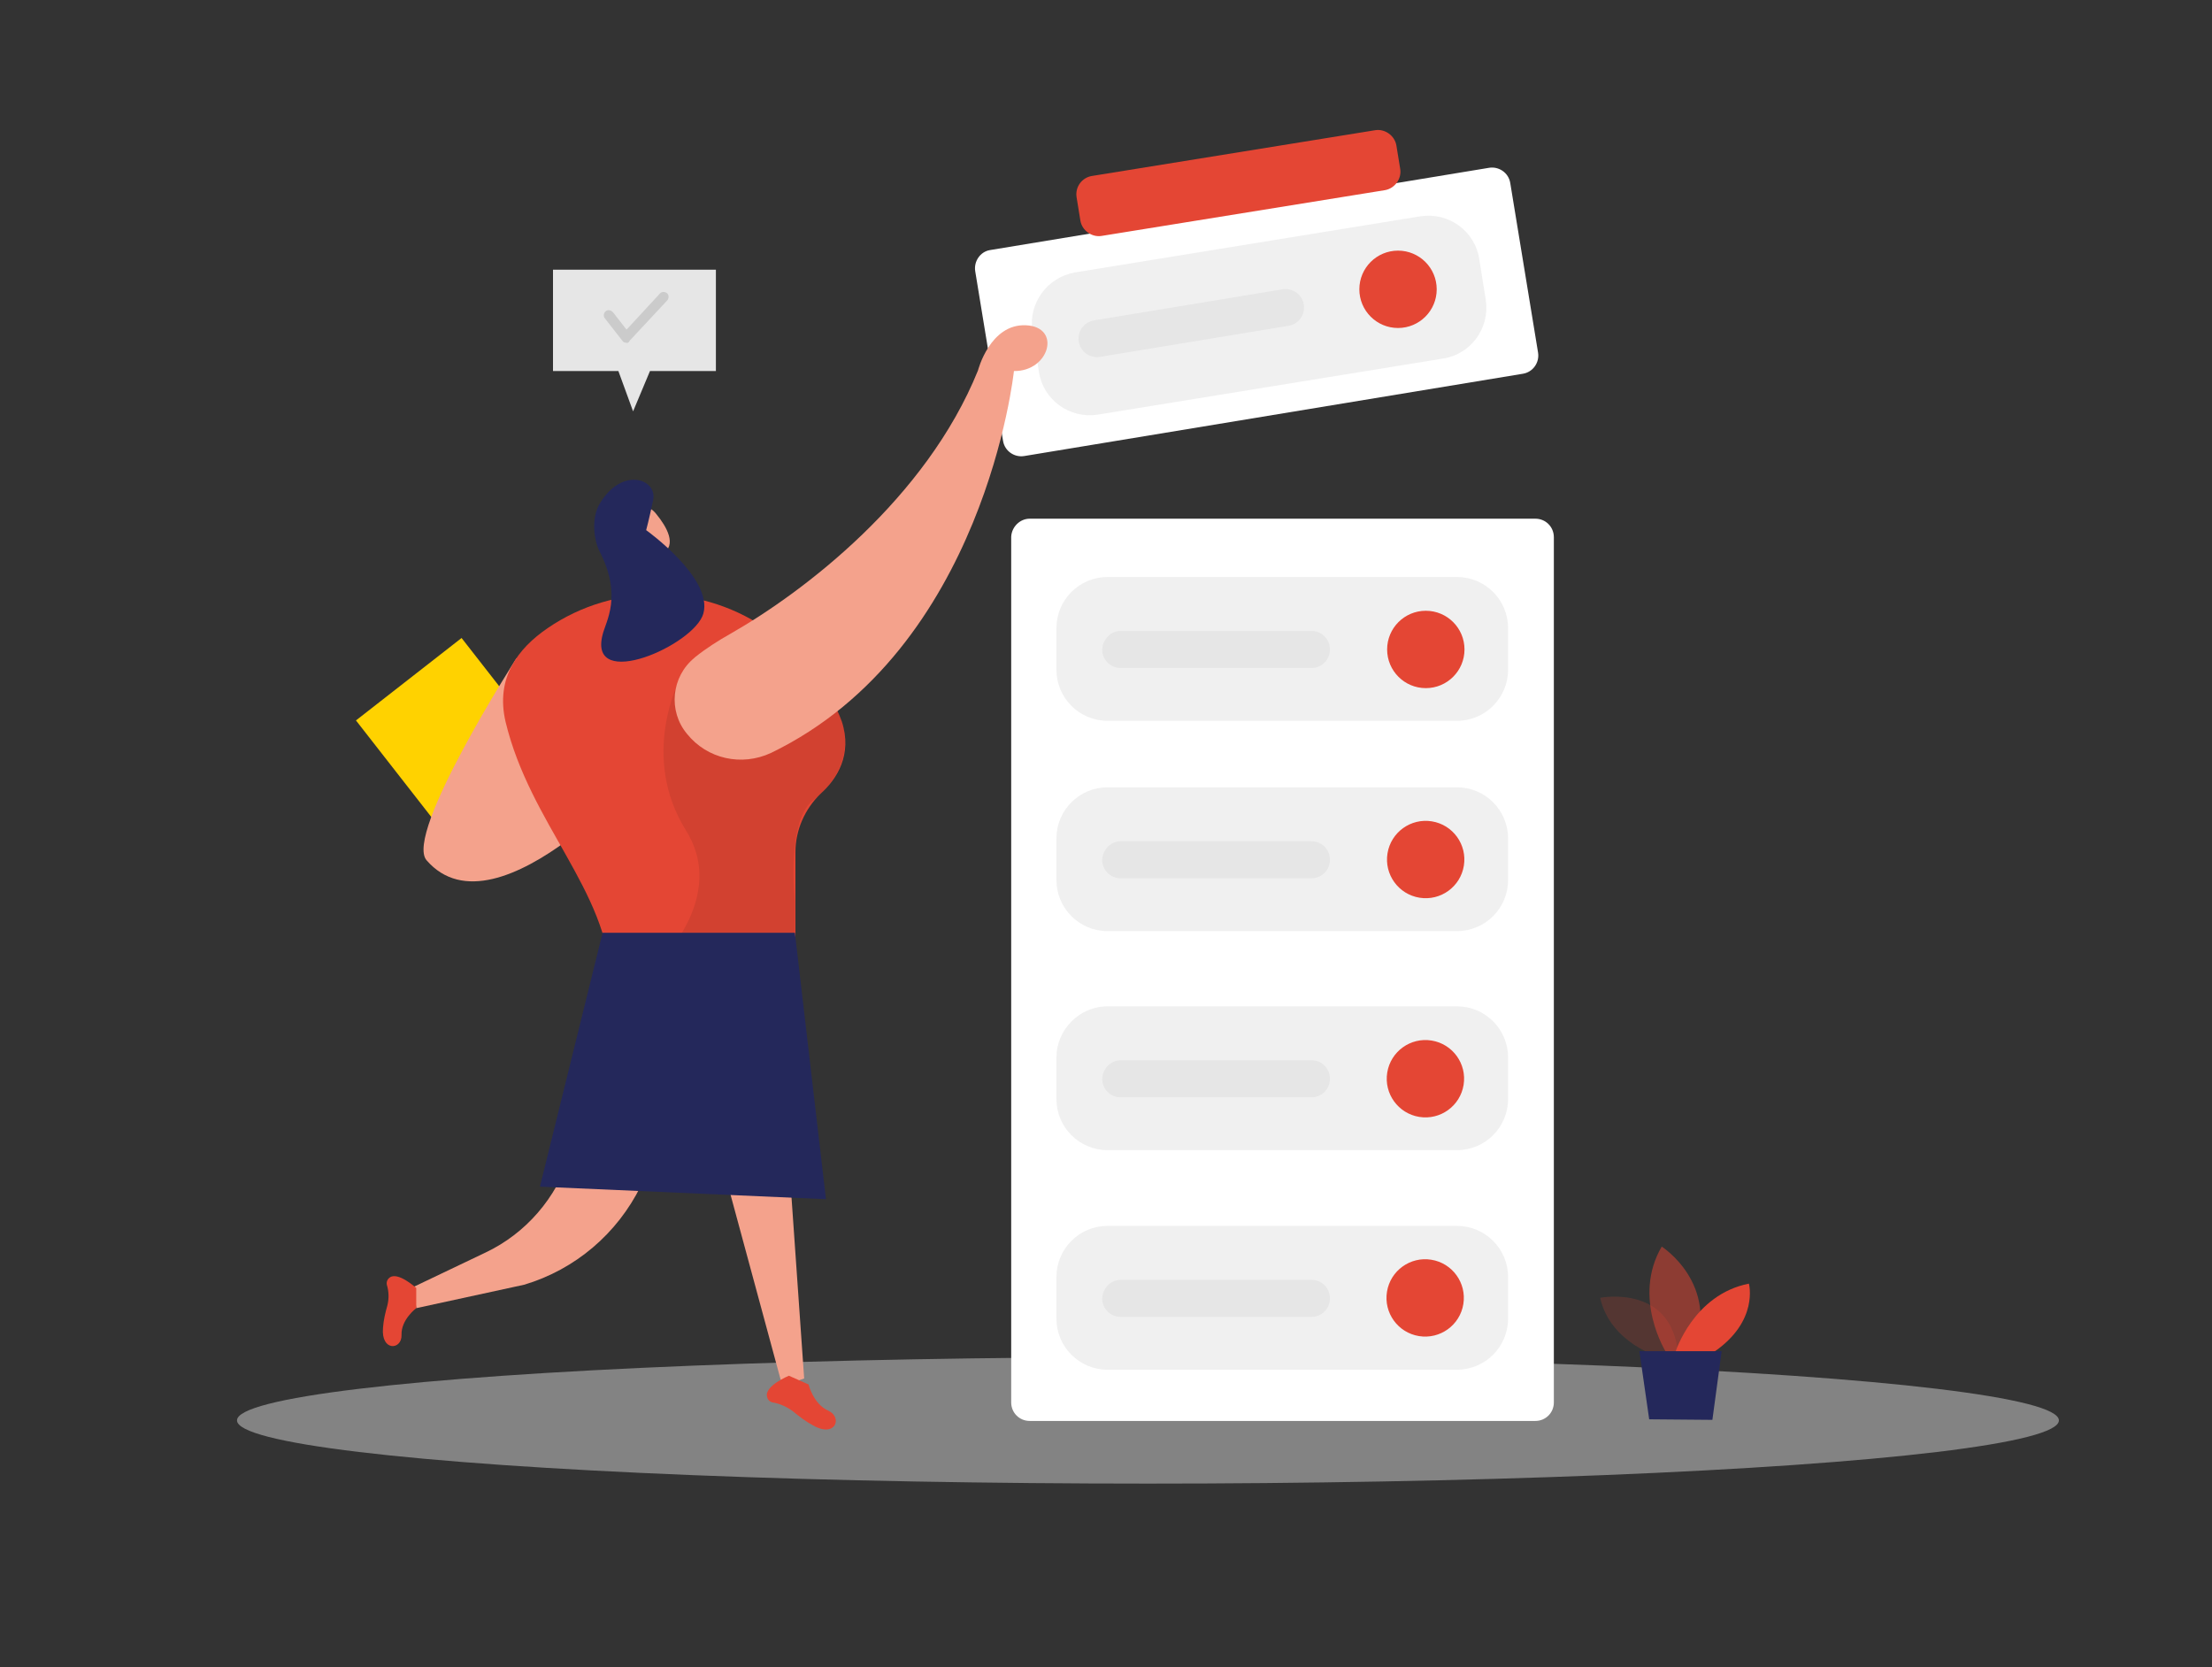 <?xml version="1.0" encoding="utf-8"?>
<!-- Generator: Adobe Illustrator 23.0.0, SVG Export Plug-In . SVG Version: 6.00 Build 0)  -->
<svg version="1.1" id="Layer_1" xmlns="http://www.w3.org/2000/svg" xmlns:xlink="http://www.w3.org/1999/xlink" x="0px" y="0px"
	 viewBox="0 0 406 306" style="enable-background:new 0 0 406 306;" xml:space="preserve">
<rect x="0" y="0" width="406" height="306" fill="#333333" stroke="none"/>
<style type="text/css">
	.st0{opacity:0.45;fill:#E6E6E6;enable-background:new    ;}
	.st1{fill:#F4A28C;}
	.st2{opacity:0.19;fill:#E44634;enable-background:new    ;}
	.st3{opacity:0.51;fill:#E44634;enable-background:new    ;}
	.st4{fill:#E44634;}
	.st5{fill:#24285B;}
	.st6{fill:#FFFFFF;}
	.st7{opacity:7.000000e-02;fill:#242426;enable-background:new    ;}
	.st8{fill:#E6E6E6;}
	.st9{fill:#FFD200;}
	.st10{opacity:8.000000e-02;enable-background:new    ;}
	.st11{opacity:0.12;enable-background:new    ;}
</style>
<ellipse class="st0" cx="210.7" cy="260.7" rx="167.2" ry="11.6"/>
<path class="st1" d="M113.6,183.4l-9,28.7c-2.5,7.8-8.1,14.3-15.5,17.8l-13.2,6.3l0.5,3.9l19.8-4.3c9.4-2.8,17.1-9.4,21.4-18.1
	l13.9-28.7L113.6,183.4z"/>
<path class="st2" d="M304.7,249.1c0,0-9.1-2.5-11-10.9c0,0,14-2.8,14.4,11.7L304.7,249.1z"/>
<path class="st3" d="M305.8,248.2c0,0-6.3-10-0.8-19.4c0,0,10.7,6.8,5.9,19.4L305.8,248.2z"/>
<path class="st4" d="M307.5,248.2c0,0,3.3-10.6,13.5-12.6c0,0,1.9,6.9-6.5,12.6L307.5,248.2z"/>
<polygon class="st5" points="300.9,248 302.7,260.5 314.3,260.6 316,248 "/>
<path class="st6" d="M189,95.2h92.8c1.9,0,3.4,1.5,3.4,3.4v158.8c0,1.9-1.5,3.4-3.4,3.4H189c-1.9,0-3.4-1.5-3.4-3.4V98.5
	C185.7,96.7,187.2,95.2,189,95.2z"/>
<path class="st6" d="M181.7,45.9l91.6-15.1c1.8-0.3,3.6,0.9,3.9,2.8l5.1,31.1c0.3,1.8-0.9,3.6-2.8,3.9L188,83.7
	c-1.8,0.3-3.6-0.9-3.9-2.8L179,49.8C178.7,48,179.9,46.2,181.7,45.9z"/>
<path class="st4" d="M200.4,32.3l52-8.4c1.8-0.3,3.6,1,3.9,2.8L257,31c0.3,1.8-1,3.6-2.8,3.9l-52,8.4c-1.8,0.3-3.6-1-3.9-2.8
	l-0.7-4.3C197.3,34.3,198.6,32.6,200.4,32.3z"/>
<path class="st7" d="M203.3,144.5h64.1c5.2,0,9.4,4.2,9.4,9.4v7.6c0,5.2-4.2,9.4-9.4,9.4h-64.1c-5.2,0-9.4-4.2-9.4-9.4v-7.6
	C193.9,148.7,198.1,144.5,203.3,144.5z"/>
<ellipse transform="matrix(0.16 -0.987 0.987 0.16 64.055 390.808)" class="st4" cx="261.7" cy="157.8" rx="7.1" ry="7.1"/>
<path class="st8" d="M205.7,154.4h35c1.9,0,3.4,1.5,3.4,3.4v0c0,1.9-1.5,3.4-3.4,3.4h-35c-1.9,0-3.4-1.5-3.4-3.4v0
	C202.4,155.9,203.9,154.4,205.7,154.4z"/>
<path class="st7" d="M203.3,105.9h64.1c5.2,0,9.4,4.2,9.4,9.4v7.6c0,5.2-4.2,9.4-9.4,9.4h-64.1c-5.2,0-9.4-4.2-9.4-9.4v-7.6
	C193.9,110.1,198.1,105.9,203.3,105.9z"/>
<circle class="st4" cx="261.7" cy="119.2" r="7.1"/>
<path class="st8" d="M205.7,115.8h35c1.9,0,3.4,1.5,3.4,3.4v0c0,1.9-1.5,3.4-3.4,3.4h-35c-1.9,0-3.4-1.5-3.4-3.4v0
	C202.4,117.3,203.9,115.8,205.7,115.8z"/>
<path class="st7" d="M197.3,50l63.4-10.3c5.2-0.8,10,2.7,10.8,7.8l1.2,7.5c0.8,5.2-2.7,10-7.8,10.8l-63.4,10.3
	c-5.2,0.8-10-2.7-10.8-7.8l-1.2-7.5C188.7,55.7,192.2,50.9,197.3,50z"/>
<circle class="st4" cx="256.6" cy="53.1" r="7.1"/>
<path class="st8" d="M200.8,58.8l34.6-5.7c1.8-0.3,3.6,0.9,3.9,2.8v0c0.3,1.8-0.9,3.6-2.8,3.9l-34.6,5.7c-1.8,0.3-3.6-0.9-3.9-2.8
	l0,0C197.7,60.8,199,59.1,200.8,58.8z"/>
<path class="st7" d="M203.3,184.7h64.1c5.2,0,9.4,4.2,9.4,9.4v7.6c0,5.2-4.2,9.4-9.4,9.4h-64.1c-5.2,0-9.4-4.2-9.4-9.4v-7.6
	C193.9,189,198.1,184.7,203.3,184.7z"/>
<ellipse transform="matrix(0.16 -0.987 0.987 0.16 24.33 424.606)" class="st4" cx="261.7" cy="198" rx="7.1" ry="7.1"/>
<path class="st8" d="M205.7,194.6h35c1.9,0,3.4,1.5,3.4,3.4v0c0,1.9-1.5,3.4-3.4,3.4h-35c-1.9,0-3.4-1.5-3.4-3.4v0
	C202.4,196.1,203.9,194.6,205.7,194.6z"/>
<path class="st7" d="M203.3,225h64.1c5.2,0,9.4,4.2,9.4,9.4v7.6c0,5.2-4.2,9.4-9.4,9.4h-64.1c-5.2,0-9.4-4.2-9.4-9.4v-7.6
	C193.9,229.2,198.1,225,203.3,225z"/>
<ellipse transform="matrix(0.16 -0.987 0.987 0.16 -15.395 458.405)" class="st4" cx="261.7" cy="238.2" rx="7.1" ry="7.1"/>
<path class="st8" d="M205.7,234.9h35c1.9,0,3.4,1.5,3.4,3.4v0c0,1.9-1.5,3.4-3.4,3.4h-35c-1.9,0-3.4-1.5-3.4-3.4v0
	C202.4,236.4,203.9,234.9,205.7,234.9z"/>
<polygon class="st1" points="143.3,191.5 147.6,253 143.6,254.4 128,196.8 "/>
<path class="st4" d="M148.4,254.1c0,0,0.9,3.6,3.6,4.8s1.4,5.1-2.8,2.7c-1.3-0.7-2.5-1.6-3.7-2.6c-1.1-0.8-2.4-1.4-3.7-1.6
	c-0.5-0.1-0.9-0.5-1-1c-0.6-2,4-3.9,4-3.9L148.4,254.1z"/>
<path class="st4" d="M76.4,240.1c0,0-2.8,2.1-2.7,4.9c0.1,2.8-3.8,3.1-3.4-1.3c0.1-1.4,0.4-2.7,0.8-4.1c0.3-1.2,0.3-2.5-0.1-3.8
	c-0.1-0.5,0.1-1,0.5-1.3c1.5-1.2,4.9,1.9,4.9,1.9L76.4,240.1z"/>
<polygon class="st1" points="119.8,102.3 121.2,108.2 116.4,110.7 115.6,100.6 "/>
<path class="st1" d="M114.5,94.9c0.9-1.8,3.1-2.4,4.9-1.5c0.4,0.2,0.8,0.6,1.1,1c1.8,2.2,3.9,5.7,1,7.3c-4.3,2.4-7.6-3-7.6-3
	C113.7,97.3,113.9,96,114.5,94.9z"/>
<rect x="73.5" y="121" transform="matrix(0.788 -0.615 0.615 0.788 -66.998 82.082)" class="st9" width="24.6" height="34.8"/>
<path class="st1" d="M94.8,120.8c0,0-20.7,32.3-16.5,37.1C91.4,173,120.5,139,120.5,139L94.8,120.8z"/>
<path class="st4" d="M141.5,116c-12.2-8.9-28.6-9.2-41-0.7c-5.4,3.7-9.6,9.1-7.7,17.2c4.5,18.7,18.8,31,19.3,47.4l33.9-2.3v-21.2
	c0-4,1.7-7.9,4.6-10.7c3-2.7,5.9-7.2,3.9-13.3C152.6,127.1,148,120.8,141.5,116z"/>
<path class="st1" d="M117.2,98.6c0,0-1-1-1.5,0.2s1.2,1.9,1.8,1.4C118,99.7,117.2,98.6,117.2,98.6z"/>
<path class="st10" d="M124.7,124.8c0,0-7.3,14,1.2,27.6s-7.6,27-7.6,27l27.6-1.9v-12.1c0,0-1.7-15.2,3.6-18.7c0,0,9-6.5,4.2-16.3
	S124.7,124.8,124.7,124.8"/>
<path class="st5" d="M110.6,116.5c0.6-2.5,3.7-7.1-0.6-15.4c-0.9-1.8-1.6-5.9,0.1-8.7c4.1-6.8,10.5-4.5,9.8-0.7
	c-0.8,3.8-1.3,5.6-1.3,5.6s12.3,8.8,10.5,15.3C127.5,118.4,107.9,127,110.6,116.5z"/>
<polygon class="st5" points="110.6,171.2 145.9,171.2 151.6,220.1 99.1,217.8 "/>
<path class="st1" d="M126.1,134.7c-3.5-4.2-2.9-10.5,1.4-14c0,0,0.1-0.1,0.1-0.1c2-1.6,4.2-3,6.5-4.3c13.5-7.7,35.9-24.8,45.4-48.3
	c0,0,2.2-8.6,8.8-8.3s4.3,8.5-2.2,8.4c0,0-5.3,51.1-44.6,70.1C136.1,140.7,129.8,139.3,126.1,134.7L126.1,134.7z"/>
<polygon class="st8" points="101.5,49.5 101.5,68.1 113.5,68.1 116.2,75.5 119.3,68.1 131.4,68.1 131.4,49.5 "/>
<path class="st11" d="M114.9,62.9L114.9,62.9c-0.3,0-0.5-0.1-0.7-0.4l-3.2-4.1c-0.3-0.4-0.2-1,0.2-1.3c0.4-0.3,0.9-0.2,1.3,0.2
	l2.5,3.2l6.1-6.6c0.3-0.4,0.9-0.4,1.3-0.1s0.4,0.9,0.1,1.3c0,0,0,0,0,0l-6.9,7.4C115.4,62.9,115.2,63,114.9,62.9z"/>
</svg>
